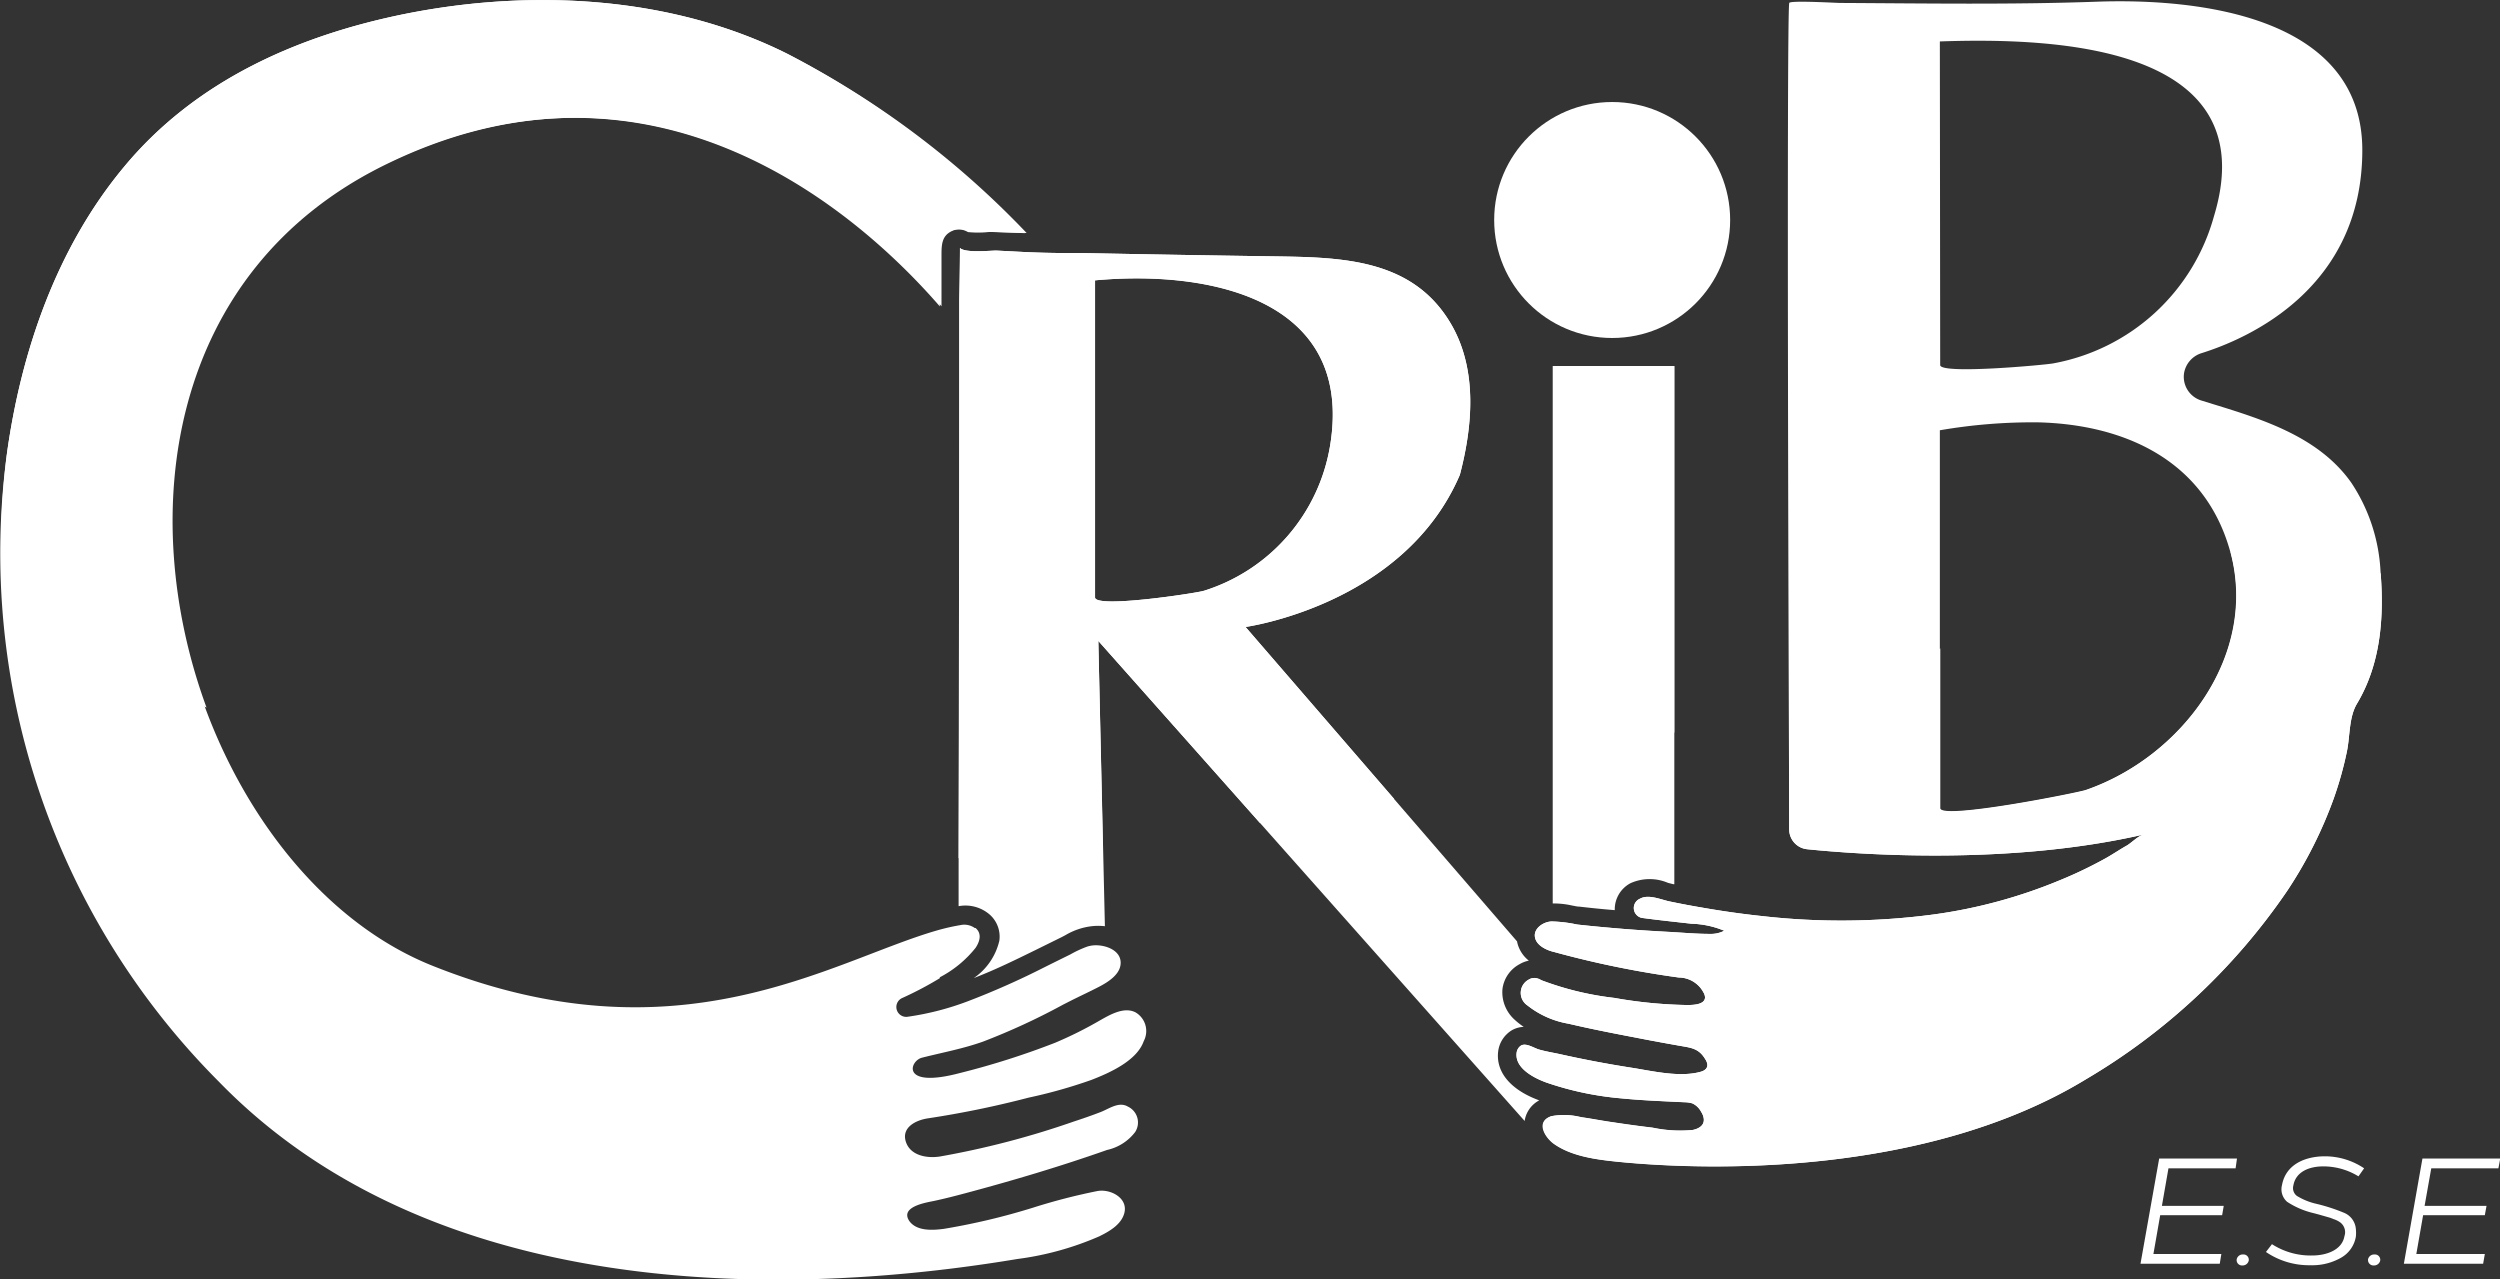 <svg xmlns="http://www.w3.org/2000/svg" viewBox="0 0 220.79 113"><rect x="0" y="0" width="220.79" height="113" fill="#333333" stroke="none"/><defs><style>.cls-1{isolation:isolate;}.cls-2,.cls-4{fill:#fff;}.cls-3{mix-blend-mode:soft-light;}.cls-4{mix-blend-mode:overlay;}</style></defs><g class="cls-1"><g id="Capa_2" data-name="Capa 2"><g id="Capa_1-2" data-name="Capa 1"><path class="cls-2" d="M82,98.76a86.06,86.06,0,0,0,8.84-1.82,44.55,44.55,0,0,0,5.56-1.57c1.59-.62,4-1.68,4.61-3.42a1.91,1.91,0,0,0-.74-2.55c-1-.5-2.21.2-3.08.69a34.93,34.93,0,0,1-4,2,69.45,69.45,0,0,1-8.47,2.69c-5.21,1.37-4.39-1.1-3.29-1.37,1.82-.46,3.62-.79,5.39-1.42a58.6,58.6,0,0,0,7.06-3.26l.65-.33c.83-.42,1.68-.81,2.51-1.24s2-1.15,1.93-2.22-1.41-1.52-2.39-1.45a2.64,2.64,0,0,0-.56.11,9.8,9.8,0,0,0-1.47.68l-1.68.83-.64.32a70.06,70.06,0,0,1-6.76,3,24.81,24.81,0,0,1-5.34,1.37.87.87,0,0,1-.45-1.66A30.7,30.7,0,0,0,83,86.39v-.08a9.88,9.88,0,0,0,3.16-2.6c.48-.73.48-1.34,0-1.75l-.07,0a1.6,1.6,0,0,0-1.26-.26,18.93,18.93,0,0,0-2,.45v0C73.38,84.85,59.94,94,38.14,85.27,14.28,75.67,3,29.58,34,14.5c24-11.7,42.12,4.62,49,12.56,0-.9,0-1.69,0-2.37,0-.89,0-1.6,0-2.08,0-1,0-1.81,1-2.23a1.66,1.66,0,0,1,1.49.12,12.85,12.85,0,0,0,1.64,0,7.39,7.39,0,0,1,.78,0l2.61.09A79.11,79.11,0,0,0,69.55,4.76C59.32-.36,47-1,35.87,1.21,26.3,3.13,17.24,7.13,10.92,14.78,5,21.91,1.88,31,.62,40A66.06,66.06,0,0,0,19.35,95.55c21.4,22,57.34,17.83,70.5,15.64a26.56,26.56,0,0,0,7.23-2c.83-.41,1.91-1,2.2-2,.41-1.36-1.19-2.22-2.37-2a53.34,53.34,0,0,0-5.72,1.48,58.9,58.9,0,0,1-7.85,1.86c-.94.12-2.33.22-3-.65-.93-1.28,1.37-1.66,2.11-1.81.94-.2,1.88-.44,2.81-.69,4.2-1.12,8.4-2.37,12.51-3.82a4.27,4.27,0,0,0,2.48-1.58,1.55,1.55,0,0,0-.64-2.25c-.8-.47-1.65.19-2.4.48s-1.58.58-2.38.84A75.88,75.88,0,0,1,83,102.14c-1.11.17-2.6-.06-3-1.31S80.86,98.92,82,98.76Z"/><path class="cls-2" d="M132.31,92.87A2.56,2.56,0,0,1,133.5,91a2.25,2.25,0,0,1,1.07-.31,6.92,6.92,0,0,1-.8-.63,3.26,3.26,0,0,1-1.08-2.7,2.9,2.9,0,0,1,1.5-2.2,2.62,2.62,0,0,1,.83-.32,2.88,2.88,0,0,1-.92-1.26,2.4,2.4,0,0,1-.12-.44L110,55.37s14-1.92,18.93-13.44c1.11-4.25,1.55-9.14-.68-13.13-3.37-6-9.78-6.07-15.81-6.16q-8.4-.12-16.8-.29l-1.25,0q-2.24,0-4.47-.12L88,22.13c-.58,0-2.76.23-3.22-.23,0,0,0,1.7-.06,4.55,0,1.45,0,3.2,0,5.18,0,13.32-.06,36.9-.06,48.4h0a3.28,3.28,0,0,1,2.53.57,2.6,2.6,0,0,1,1.07,2.47A5.51,5.51,0,0,1,86,86.38c2-.77,3.82-1.68,5.48-2.49L93,83.14l.77-.38.34-.18a5.87,5.87,0,0,1,2.3-.78,5.05,5.05,0,0,1,1.17,0L97,56.6,134.65,99a2.46,2.46,0,0,1,1.29-1.82v0C133.42,96.26,132.1,94.69,132.31,92.87ZM96.71,52.76v-28c9.75-.92,22.88,1.44,20.77,14.52a16.21,16.21,0,0,1-11.16,12.89C105.73,52.37,96.71,53.76,96.71,52.76Z"/><circle class="cls-2" cx="142.38" cy="19.43" r="10.42"/><path class="cls-2" d="M147.87,32.33V78.09l-.09,0-.47-.12A4.13,4.13,0,0,0,144,78a2.61,2.61,0,0,0-1.39,2.38c-1.14-.09-2.17-.2-3.13-.31-.2,0-.42-.06-.65-.1a7.33,7.33,0,0,0-1.7-.18V32.33Z"/><path class="cls-2" d="M192.88,33a2.24,2.24,0,0,1,1.58-1.82c4.13-1.3,14.17-5.72,14.17-17.92,0-11.85-14.5-13.43-23.45-13.11-7.54.27-15.11.15-22.67.11-.3,0-4.42-.24-4.49,0-.25.75-.05,62.35,0,73A1.76,1.76,0,0,0,159.6,75c4.5.46,17.8,1.45,29.71-1.3-.46.11-1.1.77-1.52,1s-1.16.72-1.76,1.06a37.19,37.19,0,0,1-4.16,2,44.74,44.74,0,0,1-11.08,3,61.69,61.69,0,0,1-15.12.15c-1.8-.19-3.6-.44-5.38-.76q-1.42-.24-2.85-.54c-.76-.16-1.85-.66-2.6-.24a.89.89,0,0,0,.28,1.71c1.42.19,2.85.34,4.27.5a8.09,8.09,0,0,1,2.89.62,2.56,2.56,0,0,1-1.26.28c-1.23,0-2.5-.12-3.74-.18s-2.66-.16-4-.27-2.65-.23-4-.38a11.92,11.92,0,0,0-2.22-.27c-.74,0-1.78.67-1.45,1.57.23.64,1.08,1,1.66,1.13a85,85,0,0,0,11,2.25,2.48,2.48,0,0,1,2.18,1.33.9.9,0,0,1,.13.42c0,.69-1.18.68-1.62.68a40.46,40.46,0,0,1-6.4-.63,26.73,26.73,0,0,1-6.43-1.56,1,1,0,0,0-1.11-.06,1.33,1.33,0,0,0-.13,2.28,8,8,0,0,0,3.64,1.62c2.36.55,4.75,1,7.13,1.46l2.81.51c.94.16,1.59.25,2.13,1.16a1.12,1.12,0,0,1,.18.42c.06.37-.21.58-.53.68-1.87.55-4.33-.06-6.21-.35q-3.13-.49-6.22-1.18c-.63-.14-1.28-.24-1.9-.42-.45-.13-1.14-.61-1.59-.35a.89.89,0,0,0-.39.65c-.16,1.39,1.63,2.26,2.67,2.63A27.86,27.86,0,0,0,143.15,97c1.87.18,3.74.25,5.61.34a2.69,2.69,0,0,1,.7.1,1.67,1.67,0,0,1,.78.75,1.47,1.47,0,0,1,.23.6c.07.6-.44.89-.95,1a11.73,11.73,0,0,1-3.54-.2q-1.75-.21-3.51-.48c-.95-.13-1.88-.32-2.82-.45a6.22,6.22,0,0,0-2.61-.09c-1.46.49-.52,1.94.26,2.47,1.58,1.1,3.77,1.37,5.63,1.56,8.23.82,27.29,1.23,41.28-7.27A55.84,55.84,0,0,0,202,78.67a38.08,38.08,0,0,0,4.11-8.16,31.54,31.54,0,0,0,1.16-4.15c.28-1.35.17-3,.88-4.2,2.11-3.52,2.41-7.64,2.09-11.67a15.55,15.55,0,0,0-2.59-7.87c-2.83-4-7.68-5.54-12.14-6.91l-1.1-.34A2.19,2.19,0,0,1,192.88,33ZM171.32,3.66c9.88-.34,28.83.21,24.21,15.43a18.1,18.1,0,0,1-14.18,13c-.62.13-10,1-10,.15Zm0,67.75V38A48.41,48.41,0,0,1,180,37.3c7.64.19,14.58,3.34,16.88,11.12,2.73,9.25-4.12,18.38-12.69,21.38C183.42,70.06,171.32,72.46,171.32,71.41Z"/><g class="cls-3"><path class="cls-4" d="M90.67,20.58l-2.61-.09a7.39,7.39,0,0,0-.78,0,12.85,12.85,0,0,1-1.64,0,1.66,1.66,0,0,0-1.49-.12c-1,.42-1,1.26-1,2.23,0,.48,0,1.19,0,2.08,0,.68,0,1.47,0,2.37-6.92-7.94-25-24.26-49-12.56-19.31,9.39-22.22,30.82-15.91,48a200,200,0,0,1-18-9.78A64.63,64.63,0,0,1,.62,40C1.88,31,5,21.91,10.92,14.78,17.24,7.13,26.3,3.13,35.87,1.21,47-1,59.32-.36,69.55,4.76A79.11,79.11,0,0,1,90.67,20.58Z"/><path class="cls-4" d="M128.26,28.8c-3.37-6-9.78-6.07-15.81-6.16q-8.4-.12-16.8-.29l-1.25,0q-2.24,0-4.47-.12L88,22.13c-.58,0-2.76.23-3.22-.23,0,0,0,1.7-.06,4.55,0,1.45,0,3.2,0,5.18,0,11.84,0,31.8-.06,44.16,4.27-.29,8.53-.69,12.74-1.18l-.4-18,14.28,16.08c4-.65,8-1.36,11.85-2.13L110,55.37s14-1.92,18.93-13.44C130.05,37.68,130.49,32.79,128.26,28.8ZM117.48,39.3a16.21,16.21,0,0,1-11.16,12.89c-.59.18-9.61,1.57-9.61.57v-28C106.46,23.86,119.59,26.22,117.48,39.3Z"/><path class="cls-4" d="M147.87,32.33V64.69c-3.43.94-7,1.87-10.7,2.76V32.33Z"/><path class="cls-4" d="M210.25,50.64A39.39,39.39,0,0,0,197,48.76c2.47,9.13-4.31,18.08-12.78,21-.76.26-12.86,2.66-12.86,1.61V57.27c-4,1.44-8.44,2.95-13.35,4.47,0,5.27,0,9.4,0,11.53A1.76,1.76,0,0,0,159.6,75c4.5.46,17.8,1.45,29.72-1.3-.48.11-1.11.77-1.53,1s-1.16.72-1.75,1.06a38.2,38.2,0,0,1-4.17,2,44.74,44.74,0,0,1-11.08,3,61.69,61.69,0,0,1-15.12.15c-1.8-.19-3.59-.45-5.38-.76q-1.42-.24-2.85-.54c-.77-.16-1.85-.66-2.6-.24a.89.89,0,0,0,.28,1.71c1.42.19,2.85.34,4.27.5a8.09,8.09,0,0,1,2.89.62,2.59,2.59,0,0,1-1.26.28c-1.23,0-2.5-.12-3.74-.19s-2.66-.15-4-.26-2.65-.23-4-.38a11.82,11.82,0,0,0-2.22-.27c-.74,0-1.78.67-1.45,1.57.23.64,1.08,1,1.66,1.13a85,85,0,0,0,11,2.25,2.48,2.48,0,0,1,2.18,1.33.9.9,0,0,1,.13.42c0,.69-1.18.68-1.62.68a40.34,40.34,0,0,1-6.4-.63,26.73,26.73,0,0,1-6.43-1.56c-.4-.17-.69-.31-1.11-.06a1.33,1.33,0,0,0-.13,2.28,8,8,0,0,0,3.64,1.62c2.36.56,4.75,1,7.14,1.46.93.18,1.86.35,2.8.51s1.59.25,2.13,1.16a1.12,1.12,0,0,1,.18.42c.06.37-.21.58-.53.68-1.87.55-4.33-.06-6.21-.35q-3.13-.49-6.22-1.18c-.63-.14-1.28-.24-1.9-.42-.45-.13-1.14-.61-1.59-.35a.9.9,0,0,0-.39.66c-.16,1.38,1.63,2.25,2.67,2.62A27.34,27.34,0,0,0,143.15,97c1.87.19,3.74.26,5.61.35a2.69,2.69,0,0,1,.7.1,1.67,1.67,0,0,1,.78.75,1.47,1.47,0,0,1,.23.6c.07.6-.45.89-1,1a11.6,11.6,0,0,1-3.52-.2c-1.18-.14-2.35-.3-3.53-.48-.94-.13-1.87-.32-2.81-.45a6.06,6.06,0,0,0-2.61-.09c-1.46.49-.52,1.94.26,2.47,1.58,1.1,3.77,1.37,5.63,1.56,8.23.82,27.29,1.23,41.28-7.27A55.62,55.62,0,0,0,202,78.67a38.08,38.08,0,0,0,4.11-8.16,31.54,31.54,0,0,0,1.16-4.15c.28-1.35.17-3,.88-4.2C210.24,58.68,210.56,54.62,210.25,50.64Z"/></g><path class="cls-2" d="M197.44,103.18h-5.93l-.58,3.32h5.46l-.14.82h-5.47l-.6,3.43h6l-.14.86h-7l1.65-9.29h6.87Z"/><path class="cls-2" d="M198.6,111.33a.55.55,0,0,1-.56.43.47.47,0,0,1-.5-.56.54.54,0,0,1,.55-.41A.47.47,0,0,1,198.6,111.33Z"/><path class="cls-2" d="M208.79,103.18l-.5.71a5.93,5.93,0,0,0-3.1-.88c-1.27,0-2.44.48-2.65,1.69a.87.87,0,0,0,.3.91,5.63,5.63,0,0,0,1.75.71,15.92,15.92,0,0,1,2.38.77,1.69,1.69,0,0,1,1.09,1.45,3.29,3.29,0,0,1,0,.68,2.65,2.65,0,0,1-1.33,1.87,5.13,5.13,0,0,1-2.67.65,6.76,6.76,0,0,1-3.94-1.17l.53-.69a6.3,6.3,0,0,0,3.55,1c1.34,0,2.65-.53,2.85-1.7a1.08,1.08,0,0,0-.41-1.25,2.15,2.15,0,0,0-.57-.27,2.72,2.72,0,0,0-.38-.14l-.91-.26-.45-.12a7.26,7.26,0,0,1-2.34-1,1.47,1.47,0,0,1-.45-1.49c.33-1.79,2-2.53,3.8-2.53A6.22,6.22,0,0,1,208.79,103.18Z"/><path class="cls-2" d="M210.21,111.33a.55.55,0,0,1-.56.43.48.48,0,0,1-.51-.56.55.55,0,0,1,.56-.41A.47.47,0,0,1,210.21,111.33Z"/><path class="cls-2" d="M220.65,103.18h-5.93l-.59,3.32h5.47l-.15.82H214l-.6,3.43h6.05l-.15.86h-7l1.64-9.29h6.87Z"/></g></g></g></svg>